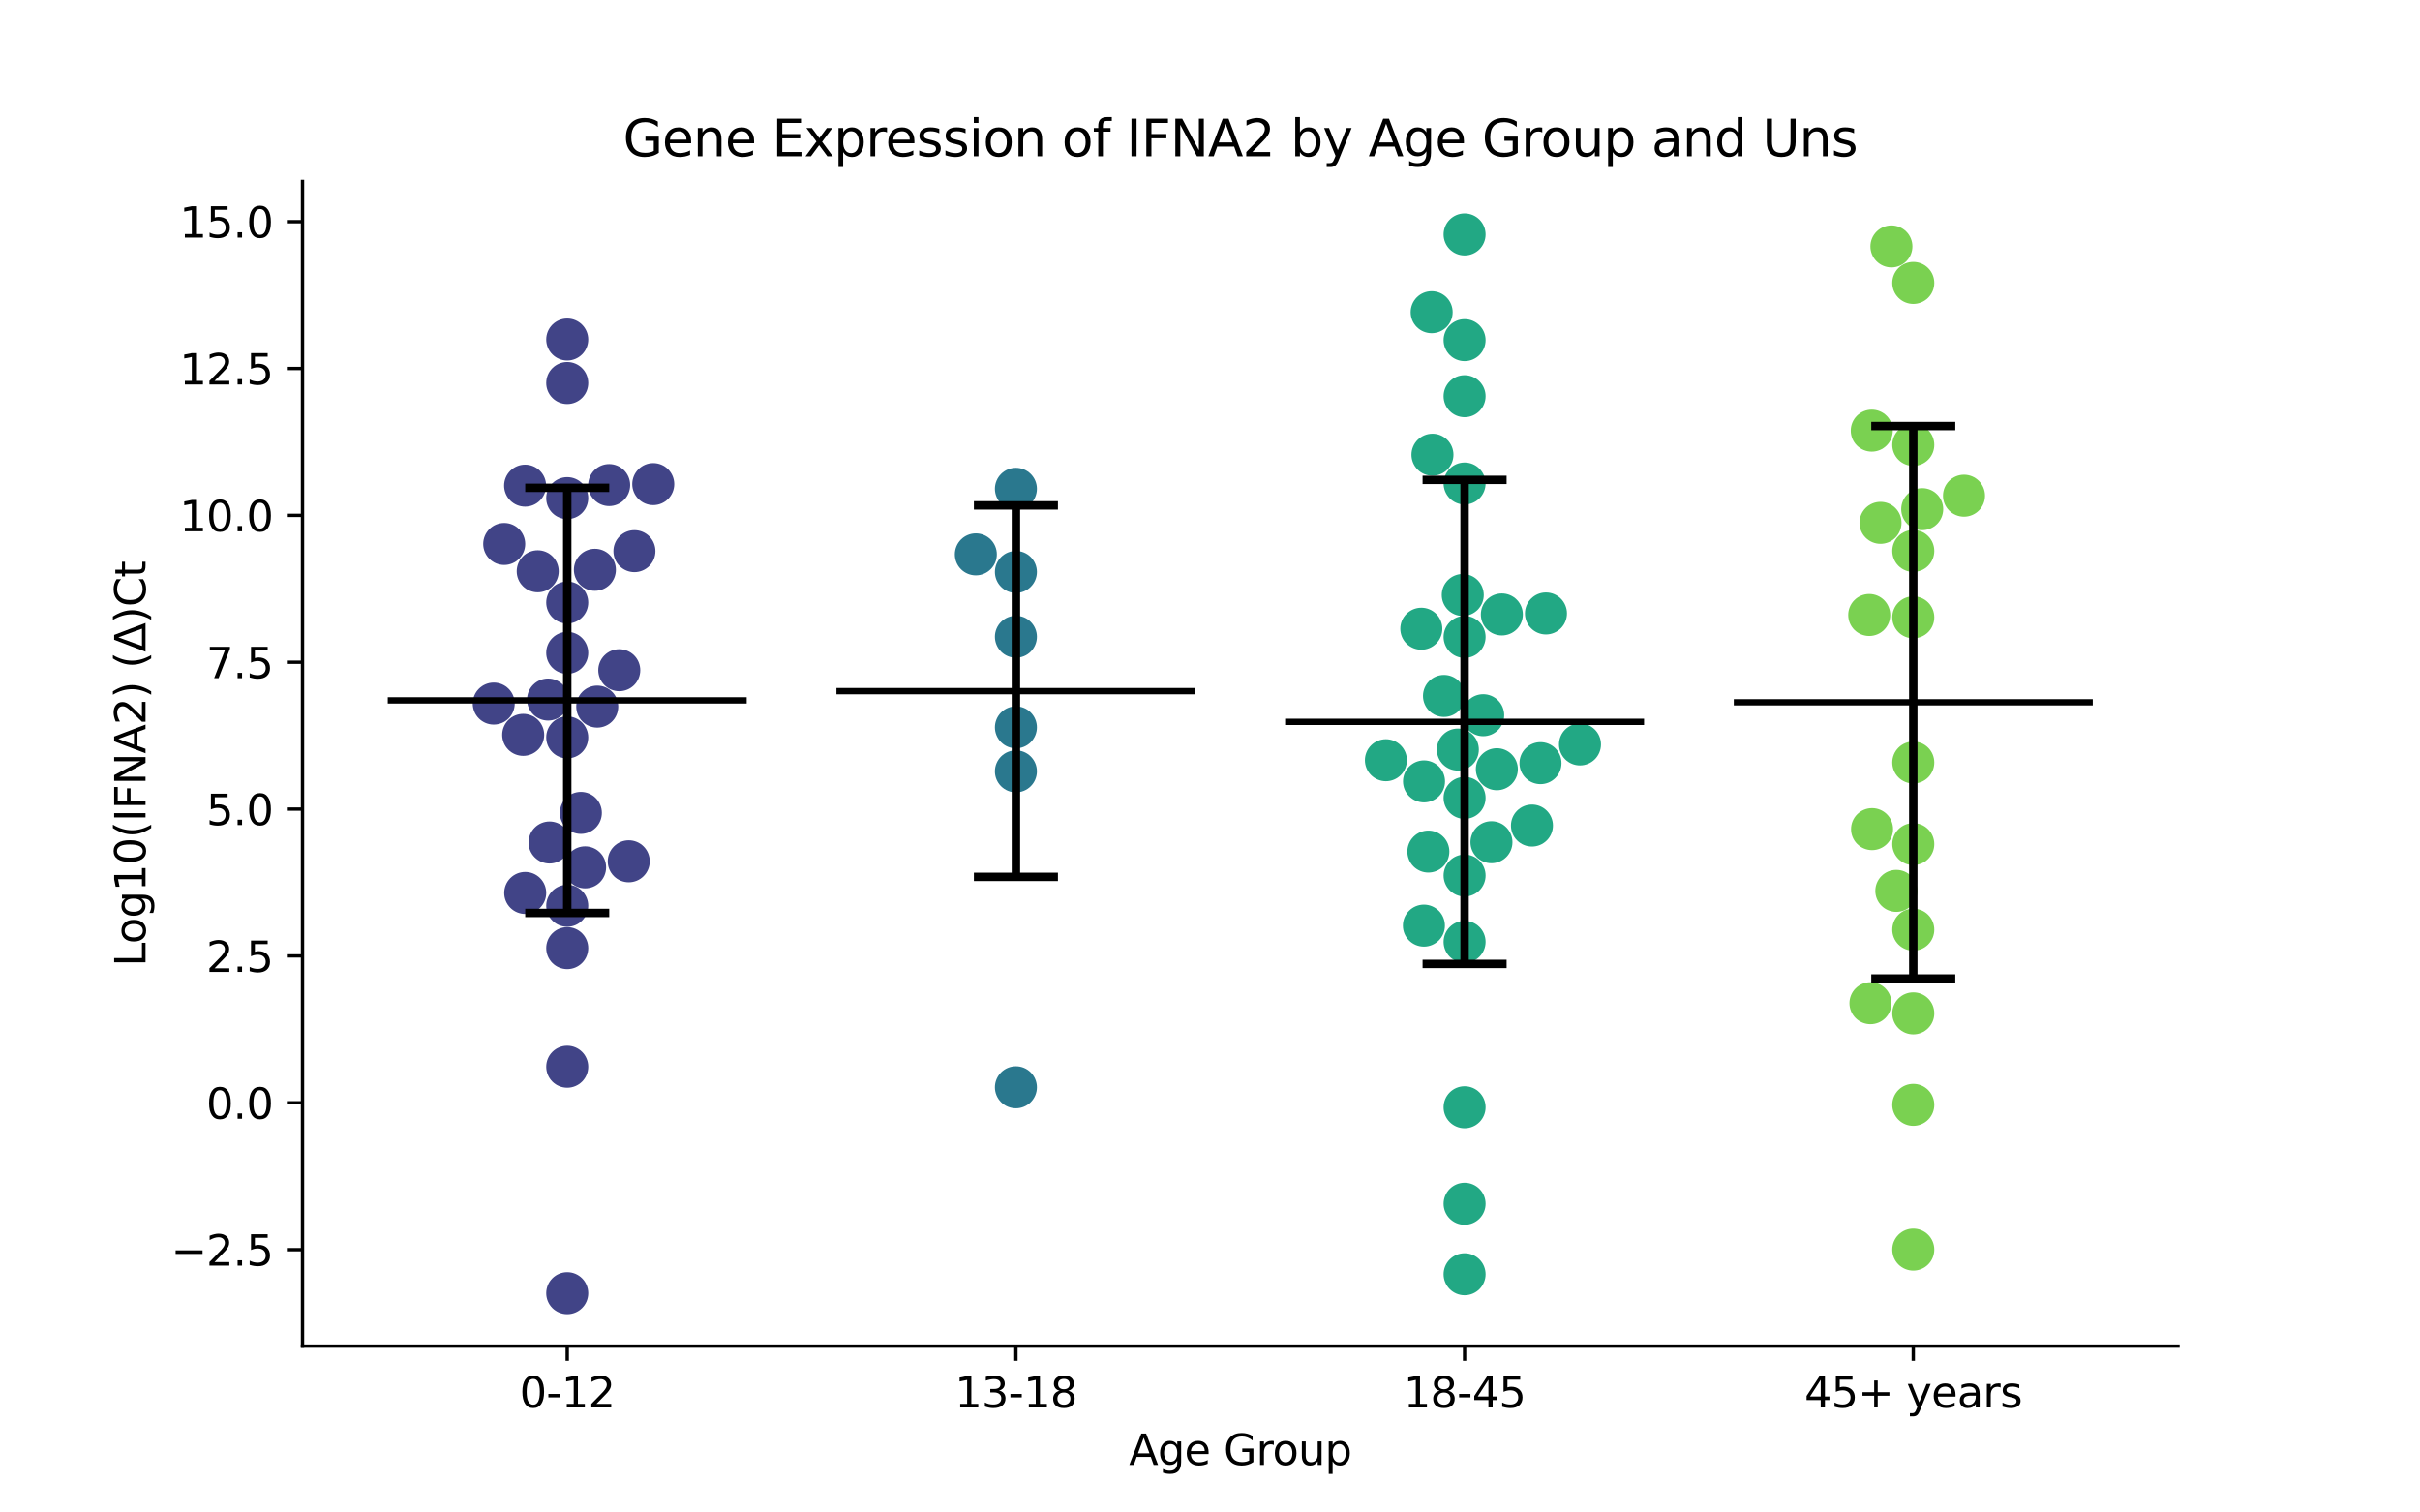 <?xml version="1.0" encoding="utf-8" standalone="no"?>
<!DOCTYPE svg PUBLIC "-//W3C//DTD SVG 1.1//EN"
  "http://www.w3.org/Graphics/SVG/1.1/DTD/svg11.dtd">
<svg xmlns:xlink="http://www.w3.org/1999/xlink" width="576pt" height="360pt" viewBox="0 0 576 360" xmlns="http://www.w3.org/2000/svg" version="1.1">
 <defs>
  <style type="text/css">*{stroke-linejoin: round; stroke-linecap: butt}</style>
 </defs>
 <g id="figure_1">
  <g id="patch_1">
   <path d="M 0 360 
L 576 360 
L 576 0 
L 0 0 
z
" style="fill: #ffffff"/>
  </g>
  <g id="axes_1">
   <g id="patch_2">
    <path d="M 72 320.4 
L 518.4 320.4 
L 518.4 43.2 
L 72 43.2 
z
" style="fill: #ffffff"/>
   </g>
   <g id="PathCollection_1">
    <defs>
     <path id="C0_0_36ee31a720" d="M 0 5 
C 1.326 5 2.598 4.473 3.536 3.536 
C 4.473 2.598 5 1.326 5 -0 
C 5 -1.326 4.473 -2.598 3.536 -3.536 
C 2.598 -4.473 1.326 -5 0 -5 
C -1.326 -5 -2.598 -4.473 -3.536 -3.536 
C -4.473 -2.598 -5 -1.326 -5 0 
C -5 1.326 -4.473 2.598 -3.536 3.536 
C -2.598 4.473 -1.326 5 0 5 
z
"/>
    </defs>
    <g clip-path="url(#p486a21e9bf)">
     <use xlink:href="#C0_0_36ee31a720" x="147.396" y="159.523" style="fill: #414487"/>
    </g>
    <g clip-path="url(#p486a21e9bf)">
     <use xlink:href="#C0_0_36ee31a720" x="151.004" y="131.187" style="fill: #414487"/>
    </g>
    <g clip-path="url(#p486a21e9bf)">
     <use xlink:href="#C0_0_36ee31a720" x="124.983" y="115.59" style="fill: #414487"/>
    </g>
    <g clip-path="url(#p486a21e9bf)">
     <use xlink:href="#C0_0_36ee31a720" x="135.009" y="155.391" style="fill: #414487"/>
    </g>
    <g clip-path="url(#p486a21e9bf)">
     <use xlink:href="#C0_0_36ee31a720" x="142.154" y="168.188" style="fill: #414487"/>
    </g>
    <g clip-path="url(#p486a21e9bf)">
     <use xlink:href="#C0_0_36ee31a720" x="135.009" y="225.676" style="fill: #414487"/>
    </g>
    <g clip-path="url(#p486a21e9bf)">
     <use xlink:href="#C0_0_36ee31a720" x="125.009" y="212.542" style="fill: #414487"/>
    </g>
    <g clip-path="url(#p486a21e9bf)">
     <use xlink:href="#C0_0_36ee31a720" x="135.009" y="143.412" style="fill: #414487"/>
    </g>
    <g clip-path="url(#p486a21e9bf)">
     <use xlink:href="#C0_0_36ee31a720" x="135.009" y="118.562" style="fill: #414487"/>
    </g>
    <g clip-path="url(#p486a21e9bf)">
     <use xlink:href="#C0_0_36ee31a720" x="144.989" y="115.455" style="fill: #414487"/>
    </g>
    <g clip-path="url(#p486a21e9bf)">
     <use xlink:href="#C0_0_36ee31a720" x="141.593" y="135.622" style="fill: #414487"/>
    </g>
    <g clip-path="url(#p486a21e9bf)">
     <use xlink:href="#C0_0_36ee31a720" x="130.801" y="200.53" style="fill: #414487"/>
    </g>
    <g clip-path="url(#p486a21e9bf)">
     <use xlink:href="#C0_0_36ee31a720" x="149.654" y="205.007" style="fill: #414487"/>
    </g>
    <g clip-path="url(#p486a21e9bf)">
     <use xlink:href="#C0_0_36ee31a720" x="127.986" y="135.977" style="fill: #414487"/>
    </g>
    <g clip-path="url(#p486a21e9bf)">
     <use xlink:href="#C0_0_36ee31a720" x="155.486" y="115.225" style="fill: #414487"/>
    </g>
    <g clip-path="url(#p486a21e9bf)">
     <use xlink:href="#C0_0_36ee31a720" x="138.251" y="193.484" style="fill: #414487"/>
    </g>
    <g clip-path="url(#p486a21e9bf)">
     <use xlink:href="#C0_0_36ee31a720" x="130.447" y="166.509" style="fill: #414487"/>
    </g>
    <g clip-path="url(#p486a21e9bf)">
     <use xlink:href="#C0_0_36ee31a720" x="139.264" y="206.449" style="fill: #414487"/>
    </g>
    <g clip-path="url(#p486a21e9bf)">
     <use xlink:href="#C0_0_36ee31a720" x="135.009" y="80.811" style="fill: #414487"/>
    </g>
    <g clip-path="url(#p486a21e9bf)">
     <use xlink:href="#C0_0_36ee31a720" x="117.517" y="167.467" style="fill: #414487"/>
    </g>
    <g clip-path="url(#p486a21e9bf)">
     <use xlink:href="#C0_0_36ee31a720" x="135.009" y="307.8" style="fill: #414487"/>
    </g>
    <g clip-path="url(#p486a21e9bf)">
     <use xlink:href="#C0_0_36ee31a720" x="135.009" y="175.516" style="fill: #414487"/>
    </g>
    <g clip-path="url(#p486a21e9bf)">
     <use xlink:href="#C0_0_36ee31a720" x="135.009" y="215.591" style="fill: #414487"/>
    </g>
    <g clip-path="url(#p486a21e9bf)">
     <use xlink:href="#C0_0_36ee31a720" x="135.009" y="91.164" style="fill: #414487"/>
    </g>
    <g clip-path="url(#p486a21e9bf)">
     <use xlink:href="#C0_0_36ee31a720" x="135.009" y="253.904" style="fill: #414487"/>
    </g>
    <g clip-path="url(#p486a21e9bf)">
     <use xlink:href="#C0_0_36ee31a720" x="124.528" y="174.912" style="fill: #414487"/>
    </g>
    <g clip-path="url(#p486a21e9bf)">
     <use xlink:href="#C0_0_36ee31a720" x="120.01" y="129.473" style="fill: #414487"/>
    </g>
   </g>
   <g id="PathCollection_2">
    <defs>
     <path id="C1_0_e30258e47b" d="M 0 5 
C 1.326 5 2.598 4.473 3.536 3.536 
C 4.473 2.598 5 1.326 5 -0 
C 5 -1.326 4.473 -2.598 3.536 -3.536 
C 2.598 -4.473 1.326 -5 0 -5 
C -1.326 -5 -2.598 -4.473 -3.536 -3.536 
C -4.473 -2.598 -5 -1.326 -5 0 
C -5 1.326 -4.473 2.598 -3.536 3.536 
C -2.598 4.473 -1.326 5 0 5 
z
"/>
    </defs>
    <g clip-path="url(#p486a21e9bf)">
     <use xlink:href="#C1_0_e30258e47b" x="241.803" y="183.601" style="fill: #2a788e"/>
    </g>
    <g clip-path="url(#p486a21e9bf)">
     <use xlink:href="#C1_0_e30258e47b" x="232.265" y="131.952" style="fill: #2a788e"/>
    </g>
    <g clip-path="url(#p486a21e9bf)">
     <use xlink:href="#C1_0_e30258e47b" x="241.803" y="258.796" style="fill: #2a788e"/>
    </g>
    <g clip-path="url(#p486a21e9bf)">
     <use xlink:href="#C1_0_e30258e47b" x="241.803" y="151.56" style="fill: #2a788e"/>
    </g>
    <g clip-path="url(#p486a21e9bf)">
     <use xlink:href="#C1_0_e30258e47b" x="241.803" y="116.346" style="fill: #2a788e"/>
    </g>
    <g clip-path="url(#p486a21e9bf)">
     <use xlink:href="#C1_0_e30258e47b" x="241.803" y="136.134" style="fill: #2a788e"/>
    </g>
    <g clip-path="url(#p486a21e9bf)">
     <use xlink:href="#C1_0_e30258e47b" x="241.803" y="173.121" style="fill: #2a788e"/>
    </g>
   </g>
   <g id="PathCollection_3">
    <defs>
     <path id="C2_0_1ab6d54f4f" d="M 0 5 
C 1.326 5 2.598 4.473 3.536 3.536 
C 4.473 2.598 5 1.326 5 -0 
C 5 -1.326 4.473 -2.598 3.536 -3.536 
C 2.598 -4.473 1.326 -5 0 -5 
C -1.326 -5 -2.598 -4.473 -3.536 -3.536 
C -4.473 -2.598 -5 -1.326 -5 0 
C -5 1.326 -4.473 2.598 -3.536 3.536 
C -2.598 4.473 -1.326 5 0 5 
z
"/>
    </defs>
    <g clip-path="url(#p486a21e9bf)">
     <use xlink:href="#C2_0_1ab6d54f4f" x="340.95" y="108.231" style="fill: #22a884"/>
    </g>
    <g clip-path="url(#p486a21e9bf)">
     <use xlink:href="#C2_0_1ab6d54f4f" x="339.973" y="202.691" style="fill: #22a884"/>
    </g>
    <g clip-path="url(#p486a21e9bf)">
     <use xlink:href="#C2_0_1ab6d54f4f" x="348.597" y="55.8" style="fill: #22a884"/>
    </g>
    <g clip-path="url(#p486a21e9bf)">
     <use xlink:href="#C2_0_1ab6d54f4f" x="367.962" y="146.016" style="fill: #22a884"/>
    </g>
    <g clip-path="url(#p486a21e9bf)">
     <use xlink:href="#C2_0_1ab6d54f4f" x="357.465" y="146.252" style="fill: #22a884"/>
    </g>
    <g clip-path="url(#p486a21e9bf)">
     <use xlink:href="#C2_0_1ab6d54f4f" x="346.992" y="178.415" style="fill: #22a884"/>
    </g>
    <g clip-path="url(#p486a21e9bf)">
     <use xlink:href="#C2_0_1ab6d54f4f" x="354.991" y="200.464" style="fill: #22a884"/>
    </g>
    <g clip-path="url(#p486a21e9bf)">
     <use xlink:href="#C2_0_1ab6d54f4f" x="348.597" y="80.962" style="fill: #22a884"/>
    </g>
    <g clip-path="url(#p486a21e9bf)">
     <use xlink:href="#C2_0_1ab6d54f4f" x="348.162" y="141.616" style="fill: #22a884"/>
    </g>
    <g clip-path="url(#p486a21e9bf)">
     <use xlink:href="#C2_0_1ab6d54f4f" x="340.759" y="74.307" style="fill: #22a884"/>
    </g>
    <g clip-path="url(#p486a21e9bf)">
     <use xlink:href="#C2_0_1ab6d54f4f" x="348.597" y="115.083" style="fill: #22a884"/>
    </g>
    <g clip-path="url(#p486a21e9bf)">
     <use xlink:href="#C2_0_1ab6d54f4f" x="348.597" y="94.302" style="fill: #22a884"/>
    </g>
    <g clip-path="url(#p486a21e9bf)">
     <use xlink:href="#C2_0_1ab6d54f4f" x="348.597" y="224.182" style="fill: #22a884"/>
    </g>
    <g clip-path="url(#p486a21e9bf)">
     <use xlink:href="#C2_0_1ab6d54f4f" x="348.597" y="208.396" style="fill: #22a884"/>
    </g>
    <g clip-path="url(#p486a21e9bf)">
     <use xlink:href="#C2_0_1ab6d54f4f" x="348.597" y="151.607" style="fill: #22a884"/>
    </g>
    <g clip-path="url(#p486a21e9bf)">
     <use xlink:href="#C2_0_1ab6d54f4f" x="343.695" y="165.645" style="fill: #22a884"/>
    </g>
    <g clip-path="url(#p486a21e9bf)">
     <use xlink:href="#C2_0_1ab6d54f4f" x="338.3" y="149.65" style="fill: #22a884"/>
    </g>
    <g clip-path="url(#p486a21e9bf)">
     <use xlink:href="#C2_0_1ab6d54f4f" x="338.94" y="185.987" style="fill: #22a884"/>
    </g>
    <g clip-path="url(#p486a21e9bf)">
     <use xlink:href="#C2_0_1ab6d54f4f" x="329.871" y="180.948" style="fill: #22a884"/>
    </g>
    <g clip-path="url(#p486a21e9bf)">
     <use xlink:href="#C2_0_1ab6d54f4f" x="353.026" y="170.231" style="fill: #22a884"/>
    </g>
    <g clip-path="url(#p486a21e9bf)">
     <use xlink:href="#C2_0_1ab6d54f4f" x="348.597" y="286.517" style="fill: #22a884"/>
    </g>
    <g clip-path="url(#p486a21e9bf)">
     <use xlink:href="#C2_0_1ab6d54f4f" x="348.597" y="303.295" style="fill: #22a884"/>
    </g>
    <g clip-path="url(#p486a21e9bf)">
     <use xlink:href="#C2_0_1ab6d54f4f" x="348.597" y="189.913" style="fill: #22a884"/>
    </g>
    <g clip-path="url(#p486a21e9bf)">
     <use xlink:href="#C2_0_1ab6d54f4f" x="356.274" y="183.091" style="fill: #22a884"/>
    </g>
    <g clip-path="url(#p486a21e9bf)">
     <use xlink:href="#C2_0_1ab6d54f4f" x="338.913" y="220.318" style="fill: #22a884"/>
    </g>
    <g clip-path="url(#p486a21e9bf)">
     <use xlink:href="#C2_0_1ab6d54f4f" x="376.062" y="177.187" style="fill: #22a884"/>
    </g>
    <g clip-path="url(#p486a21e9bf)">
     <use xlink:href="#C2_0_1ab6d54f4f" x="364.631" y="196.501" style="fill: #22a884"/>
    </g>
    <g clip-path="url(#p486a21e9bf)">
     <use xlink:href="#C2_0_1ab6d54f4f" x="366.664" y="181.647" style="fill: #22a884"/>
    </g>
    <g clip-path="url(#p486a21e9bf)">
     <use xlink:href="#C2_0_1ab6d54f4f" x="348.597" y="263.55" style="fill: #22a884"/>
    </g>
   </g>
   <g id="PathCollection_4">
    <defs>
     <path id="C3_0_c5c0188b8a" d="M 0 5 
C 1.326 5 2.598 4.473 3.536 3.536 
C 4.473 2.598 5 1.326 5 -0 
C 5 -1.326 4.473 -2.598 3.536 -3.536 
C 2.598 -4.473 1.326 -5 0 -5 
C -1.326 -5 -2.598 -4.473 -3.536 -3.536 
C -4.473 -2.598 -5 -1.326 -5 0 
C -5 1.326 -4.473 2.598 -3.536 3.536 
C -2.598 4.473 -1.326 5 0 5 
z
"/>
    </defs>
    <g clip-path="url(#p486a21e9bf)">
     <use xlink:href="#C3_0_c5c0188b8a" x="445.513" y="102.502" style="fill: #7ad151"/>
    </g>
    <g clip-path="url(#p486a21e9bf)">
     <use xlink:href="#C3_0_c5c0188b8a" x="447.59" y="124.445" style="fill: #7ad151"/>
    </g>
    <g clip-path="url(#p486a21e9bf)">
     <use xlink:href="#C3_0_c5c0188b8a" x="455.391" y="262.977" style="fill: #7ad151"/>
    </g>
    <g clip-path="url(#p486a21e9bf)">
     <use xlink:href="#C3_0_c5c0188b8a" x="451.356" y="212.048" style="fill: #7ad151"/>
    </g>
    <g clip-path="url(#p486a21e9bf)">
     <use xlink:href="#C3_0_c5c0188b8a" x="455.391" y="67.341" style="fill: #7ad151"/>
    </g>
    <g clip-path="url(#p486a21e9bf)">
     <use xlink:href="#C3_0_c5c0188b8a" x="444.908" y="146.379" style="fill: #7ad151"/>
    </g>
    <g clip-path="url(#p486a21e9bf)">
     <use xlink:href="#C3_0_c5c0188b8a" x="450.188" y="58.655" style="fill: #7ad151"/>
    </g>
    <g clip-path="url(#p486a21e9bf)">
     <use xlink:href="#C3_0_c5c0188b8a" x="455.391" y="146.935" style="fill: #7ad151"/>
    </g>
    <g clip-path="url(#p486a21e9bf)">
     <use xlink:href="#C3_0_c5c0188b8a" x="467.465" y="117.987" style="fill: #7ad151"/>
    </g>
    <g clip-path="url(#p486a21e9bf)">
     <use xlink:href="#C3_0_c5c0188b8a" x="455.391" y="181.496" style="fill: #7ad151"/>
    </g>
    <g clip-path="url(#p486a21e9bf)">
     <use xlink:href="#C3_0_c5c0188b8a" x="445.581" y="197.35" style="fill: #7ad151"/>
    </g>
    <g clip-path="url(#p486a21e9bf)">
     <use xlink:href="#C3_0_c5c0188b8a" x="455.391" y="131.138" style="fill: #7ad151"/>
    </g>
    <g clip-path="url(#p486a21e9bf)">
     <use xlink:href="#C3_0_c5c0188b8a" x="455.391" y="105.892" style="fill: #7ad151"/>
    </g>
    <g clip-path="url(#p486a21e9bf)">
     <use xlink:href="#C3_0_c5c0188b8a" x="455.391" y="241.202" style="fill: #7ad151"/>
    </g>
    <g clip-path="url(#p486a21e9bf)">
     <use xlink:href="#C3_0_c5c0188b8a" x="457.518" y="121.189" style="fill: #7ad151"/>
    </g>
    <g clip-path="url(#p486a21e9bf)">
     <use xlink:href="#C3_0_c5c0188b8a" x="455.391" y="297.431" style="fill: #7ad151"/>
    </g>
    <g clip-path="url(#p486a21e9bf)">
     <use xlink:href="#C3_0_c5c0188b8a" x="455.391" y="200.914" style="fill: #7ad151"/>
    </g>
    <g clip-path="url(#p486a21e9bf)">
     <use xlink:href="#C3_0_c5c0188b8a" x="455.391" y="221.28" style="fill: #7ad151"/>
    </g>
    <g clip-path="url(#p486a21e9bf)">
     <use xlink:href="#C3_0_c5c0188b8a" x="445.203" y="238.785" style="fill: #7ad151"/>
    </g>
   </g>
   <g id="matplotlib.axis_1">
    <g id="xtick_1">
     <g id="line2d_1">
      <defs>
       <path id="mbfa271f693" d="M 0 0 
L 0 3.5 
" style="stroke: #000000; stroke-width: 0.8"/>
      </defs>
      <g>
       <use xlink:href="#mbfa271f693" x="135.009" y="320.4" style="stroke: #000000; stroke-width: 0.8"/>
      </g>
     </g>
     <g id="text_1">
      <!-- 0-12 -->
      <g transform="translate(123.661 334.998) scale(0.1 -0.1)">
       <defs>
        <path id="DejaVuSans-30" d="M 2034 4250 
Q 1547 4250 1301 3770 
Q 1056 3291 1056 2328 
Q 1056 1369 1301 889 
Q 1547 409 2034 409 
Q 2525 409 2770 889 
Q 3016 1369 3016 2328 
Q 3016 3291 2770 3770 
Q 2525 4250 2034 4250 
z
M 2034 4750 
Q 2819 4750 3233 4129 
Q 3647 3509 3647 2328 
Q 3647 1150 3233 529 
Q 2819 -91 2034 -91 
Q 1250 -91 836 529 
Q 422 1150 422 2328 
Q 422 3509 836 4129 
Q 1250 4750 2034 4750 
z
" transform="scale(0.016)"/>
        <path id="DejaVuSans-2d" d="M 313 2009 
L 1997 2009 
L 1997 1497 
L 313 1497 
L 313 2009 
z
" transform="scale(0.016)"/>
        <path id="DejaVuSans-31" d="M 794 531 
L 1825 531 
L 1825 4091 
L 703 3866 
L 703 4441 
L 1819 4666 
L 2450 4666 
L 2450 531 
L 3481 531 
L 3481 0 
L 794 0 
L 794 531 
z
" transform="scale(0.016)"/>
        <path id="DejaVuSans-32" d="M 1228 531 
L 3431 531 
L 3431 0 
L 469 0 
L 469 531 
Q 828 903 1448 1529 
Q 2069 2156 2228 2338 
Q 2531 2678 2651 2914 
Q 2772 3150 2772 3378 
Q 2772 3750 2511 3984 
Q 2250 4219 1831 4219 
Q 1534 4219 1204 4116 
Q 875 4013 500 3803 
L 500 4441 
Q 881 4594 1212 4672 
Q 1544 4750 1819 4750 
Q 2544 4750 2975 4387 
Q 3406 4025 3406 3419 
Q 3406 3131 3298 2873 
Q 3191 2616 2906 2266 
Q 2828 2175 2409 1742 
Q 1991 1309 1228 531 
z
" transform="scale(0.016)"/>
       </defs>
       <use xlink:href="#DejaVuSans-30"/>
       <use xlink:href="#DejaVuSans-2d" x="63.623"/>
       <use xlink:href="#DejaVuSans-31" x="99.707"/>
       <use xlink:href="#DejaVuSans-32" x="163.33"/>
      </g>
     </g>
    </g>
    <g id="xtick_2">
     <g id="line2d_2">
      <g>
       <use xlink:href="#mbfa271f693" x="241.803" y="320.4" style="stroke: #000000; stroke-width: 0.8"/>
      </g>
     </g>
     <g id="text_2">
      <!-- 13-18 -->
      <g transform="translate(227.274 334.998) scale(0.1 -0.1)">
       <defs>
        <path id="DejaVuSans-33" d="M 2597 2516 
Q 3050 2419 3304 2112 
Q 3559 1806 3559 1356 
Q 3559 666 3084 287 
Q 2609 -91 1734 -91 
Q 1441 -91 1130 -33 
Q 819 25 488 141 
L 488 750 
Q 750 597 1062 519 
Q 1375 441 1716 441 
Q 2309 441 2620 675 
Q 2931 909 2931 1356 
Q 2931 1769 2642 2001 
Q 2353 2234 1838 2234 
L 1294 2234 
L 1294 2753 
L 1863 2753 
Q 2328 2753 2575 2939 
Q 2822 3125 2822 3475 
Q 2822 3834 2567 4026 
Q 2313 4219 1838 4219 
Q 1578 4219 1281 4162 
Q 984 4106 628 3988 
L 628 4550 
Q 988 4650 1302 4700 
Q 1616 4750 1894 4750 
Q 2613 4750 3031 4423 
Q 3450 4097 3450 3541 
Q 3450 3153 3228 2886 
Q 3006 2619 2597 2516 
z
" transform="scale(0.016)"/>
        <path id="DejaVuSans-38" d="M 2034 2216 
Q 1584 2216 1326 1975 
Q 1069 1734 1069 1313 
Q 1069 891 1326 650 
Q 1584 409 2034 409 
Q 2484 409 2743 651 
Q 3003 894 3003 1313 
Q 3003 1734 2745 1975 
Q 2488 2216 2034 2216 
z
M 1403 2484 
Q 997 2584 770 2862 
Q 544 3141 544 3541 
Q 544 4100 942 4425 
Q 1341 4750 2034 4750 
Q 2731 4750 3128 4425 
Q 3525 4100 3525 3541 
Q 3525 3141 3298 2862 
Q 3072 2584 2669 2484 
Q 3125 2378 3379 2068 
Q 3634 1759 3634 1313 
Q 3634 634 3220 271 
Q 2806 -91 2034 -91 
Q 1263 -91 848 271 
Q 434 634 434 1313 
Q 434 1759 690 2068 
Q 947 2378 1403 2484 
z
M 1172 3481 
Q 1172 3119 1398 2916 
Q 1625 2713 2034 2713 
Q 2441 2713 2670 2916 
Q 2900 3119 2900 3481 
Q 2900 3844 2670 4047 
Q 2441 4250 2034 4250 
Q 1625 4250 1398 4047 
Q 1172 3844 1172 3481 
z
" transform="scale(0.016)"/>
       </defs>
       <use xlink:href="#DejaVuSans-31"/>
       <use xlink:href="#DejaVuSans-33" x="63.623"/>
       <use xlink:href="#DejaVuSans-2d" x="127.246"/>
       <use xlink:href="#DejaVuSans-31" x="163.33"/>
       <use xlink:href="#DejaVuSans-38" x="226.953"/>
      </g>
     </g>
    </g>
    <g id="xtick_3">
     <g id="line2d_3">
      <g>
       <use xlink:href="#mbfa271f693" x="348.597" y="320.4" style="stroke: #000000; stroke-width: 0.8"/>
      </g>
     </g>
     <g id="text_3">
      <!-- 18-45 -->
      <g transform="translate(334.068 334.998) scale(0.1 -0.1)">
       <defs>
        <path id="DejaVuSans-34" d="M 2419 4116 
L 825 1625 
L 2419 1625 
L 2419 4116 
z
M 2253 4666 
L 3047 4666 
L 3047 1625 
L 3713 1625 
L 3713 1100 
L 3047 1100 
L 3047 0 
L 2419 0 
L 2419 1100 
L 313 1100 
L 313 1709 
L 2253 4666 
z
" transform="scale(0.016)"/>
        <path id="DejaVuSans-35" d="M 691 4666 
L 3169 4666 
L 3169 4134 
L 1269 4134 
L 1269 2991 
Q 1406 3038 1543 3061 
Q 1681 3084 1819 3084 
Q 2600 3084 3056 2656 
Q 3513 2228 3513 1497 
Q 3513 744 3044 326 
Q 2575 -91 1722 -91 
Q 1428 -91 1123 -41 
Q 819 9 494 109 
L 494 744 
Q 775 591 1075 516 
Q 1375 441 1709 441 
Q 2250 441 2565 725 
Q 2881 1009 2881 1497 
Q 2881 1984 2565 2268 
Q 2250 2553 1709 2553 
Q 1456 2553 1204 2497 
Q 953 2441 691 2322 
L 691 4666 
z
" transform="scale(0.016)"/>
       </defs>
       <use xlink:href="#DejaVuSans-31"/>
       <use xlink:href="#DejaVuSans-38" x="63.623"/>
       <use xlink:href="#DejaVuSans-2d" x="127.246"/>
       <use xlink:href="#DejaVuSans-34" x="163.33"/>
       <use xlink:href="#DejaVuSans-35" x="226.953"/>
      </g>
     </g>
    </g>
    <g id="xtick_4">
     <g id="line2d_4">
      <g>
       <use xlink:href="#mbfa271f693" x="455.391" y="320.4" style="stroke: #000000; stroke-width: 0.8"/>
      </g>
     </g>
     <g id="text_4">
      <!-- 45+ years -->
      <g transform="translate(429.49 334.998) scale(0.1 -0.1)">
       <defs>
        <path id="DejaVuSans-2b" d="M 2944 4013 
L 2944 2272 
L 4684 2272 
L 4684 1741 
L 2944 1741 
L 2944 0 
L 2419 0 
L 2419 1741 
L 678 1741 
L 678 2272 
L 2419 2272 
L 2419 4013 
L 2944 4013 
z
" transform="scale(0.016)"/>
        <path id="DejaVuSans-20" transform="scale(0.016)"/>
        <path id="DejaVuSans-79" d="M 2059 -325 
Q 1816 -950 1584 -1140 
Q 1353 -1331 966 -1331 
L 506 -1331 
L 506 -850 
L 844 -850 
Q 1081 -850 1212 -737 
Q 1344 -625 1503 -206 
L 1606 56 
L 191 3500 
L 800 3500 
L 1894 763 
L 2988 3500 
L 3597 3500 
L 2059 -325 
z
" transform="scale(0.016)"/>
        <path id="DejaVuSans-65" d="M 3597 1894 
L 3597 1613 
L 953 1613 
Q 991 1019 1311 708 
Q 1631 397 2203 397 
Q 2534 397 2845 478 
Q 3156 559 3463 722 
L 3463 178 
Q 3153 47 2828 -22 
Q 2503 -91 2169 -91 
Q 1331 -91 842 396 
Q 353 884 353 1716 
Q 353 2575 817 3079 
Q 1281 3584 2069 3584 
Q 2775 3584 3186 3129 
Q 3597 2675 3597 1894 
z
M 3022 2063 
Q 3016 2534 2758 2815 
Q 2500 3097 2075 3097 
Q 1594 3097 1305 2825 
Q 1016 2553 972 2059 
L 3022 2063 
z
" transform="scale(0.016)"/>
        <path id="DejaVuSans-61" d="M 2194 1759 
Q 1497 1759 1228 1600 
Q 959 1441 959 1056 
Q 959 750 1161 570 
Q 1363 391 1709 391 
Q 2188 391 2477 730 
Q 2766 1069 2766 1631 
L 2766 1759 
L 2194 1759 
z
M 3341 1997 
L 3341 0 
L 2766 0 
L 2766 531 
Q 2569 213 2275 61 
Q 1981 -91 1556 -91 
Q 1019 -91 701 211 
Q 384 513 384 1019 
Q 384 1609 779 1909 
Q 1175 2209 1959 2209 
L 2766 2209 
L 2766 2266 
Q 2766 2663 2505 2880 
Q 2244 3097 1772 3097 
Q 1472 3097 1187 3025 
Q 903 2953 641 2809 
L 641 3341 
Q 956 3463 1253 3523 
Q 1550 3584 1831 3584 
Q 2591 3584 2966 3190 
Q 3341 2797 3341 1997 
z
" transform="scale(0.016)"/>
        <path id="DejaVuSans-72" d="M 2631 2963 
Q 2534 3019 2420 3045 
Q 2306 3072 2169 3072 
Q 1681 3072 1420 2755 
Q 1159 2438 1159 1844 
L 1159 0 
L 581 0 
L 581 3500 
L 1159 3500 
L 1159 2956 
Q 1341 3275 1631 3429 
Q 1922 3584 2338 3584 
Q 2397 3584 2469 3576 
Q 2541 3569 2628 3553 
L 2631 2963 
z
" transform="scale(0.016)"/>
        <path id="DejaVuSans-73" d="M 2834 3397 
L 2834 2853 
Q 2591 2978 2328 3040 
Q 2066 3103 1784 3103 
Q 1356 3103 1142 2972 
Q 928 2841 928 2578 
Q 928 2378 1081 2264 
Q 1234 2150 1697 2047 
L 1894 2003 
Q 2506 1872 2764 1633 
Q 3022 1394 3022 966 
Q 3022 478 2636 193 
Q 2250 -91 1575 -91 
Q 1294 -91 989 -36 
Q 684 19 347 128 
L 347 722 
Q 666 556 975 473 
Q 1284 391 1588 391 
Q 1994 391 2212 530 
Q 2431 669 2431 922 
Q 2431 1156 2273 1281 
Q 2116 1406 1581 1522 
L 1381 1569 
Q 847 1681 609 1914 
Q 372 2147 372 2553 
Q 372 3047 722 3315 
Q 1072 3584 1716 3584 
Q 2034 3584 2315 3537 
Q 2597 3491 2834 3397 
z
" transform="scale(0.016)"/>
       </defs>
       <use xlink:href="#DejaVuSans-34"/>
       <use xlink:href="#DejaVuSans-35" x="63.623"/>
       <use xlink:href="#DejaVuSans-2b" x="127.246"/>
       <use xlink:href="#DejaVuSans-20" x="211.035"/>
       <use xlink:href="#DejaVuSans-79" x="242.822"/>
       <use xlink:href="#DejaVuSans-65" x="302.002"/>
       <use xlink:href="#DejaVuSans-61" x="363.525"/>
       <use xlink:href="#DejaVuSans-72" x="424.805"/>
       <use xlink:href="#DejaVuSans-73" x="465.918"/>
      </g>
     </g>
    </g>
    <g id="text_5">
     <!-- Age Group -->
     <g transform="translate(268.72 348.677) scale(0.1 -0.1)">
      <defs>
       <path id="DejaVuSans-41" d="M 2188 4044 
L 1331 1722 
L 3047 1722 
L 2188 4044 
z
M 1831 4666 
L 2547 4666 
L 4325 0 
L 3669 0 
L 3244 1197 
L 1141 1197 
L 716 0 
L 50 0 
L 1831 4666 
z
" transform="scale(0.016)"/>
       <path id="DejaVuSans-67" d="M 2906 1791 
Q 2906 2416 2648 2759 
Q 2391 3103 1925 3103 
Q 1463 3103 1205 2759 
Q 947 2416 947 1791 
Q 947 1169 1205 825 
Q 1463 481 1925 481 
Q 2391 481 2648 825 
Q 2906 1169 2906 1791 
z
M 3481 434 
Q 3481 -459 3084 -895 
Q 2688 -1331 1869 -1331 
Q 1566 -1331 1297 -1286 
Q 1028 -1241 775 -1147 
L 775 -588 
Q 1028 -725 1275 -790 
Q 1522 -856 1778 -856 
Q 2344 -856 2625 -561 
Q 2906 -266 2906 331 
L 2906 616 
Q 2728 306 2450 153 
Q 2172 0 1784 0 
Q 1141 0 747 490 
Q 353 981 353 1791 
Q 353 2603 747 3093 
Q 1141 3584 1784 3584 
Q 2172 3584 2450 3431 
Q 2728 3278 2906 2969 
L 2906 3500 
L 3481 3500 
L 3481 434 
z
" transform="scale(0.016)"/>
       <path id="DejaVuSans-47" d="M 3809 666 
L 3809 1919 
L 2778 1919 
L 2778 2438 
L 4434 2438 
L 4434 434 
Q 4069 175 3628 42 
Q 3188 -91 2688 -91 
Q 1594 -91 976 548 
Q 359 1188 359 2328 
Q 359 3472 976 4111 
Q 1594 4750 2688 4750 
Q 3144 4750 3555 4637 
Q 3966 4525 4313 4306 
L 4313 3634 
Q 3963 3931 3569 4081 
Q 3175 4231 2741 4231 
Q 1884 4231 1454 3753 
Q 1025 3275 1025 2328 
Q 1025 1384 1454 906 
Q 1884 428 2741 428 
Q 3075 428 3337 486 
Q 3600 544 3809 666 
z
" transform="scale(0.016)"/>
       <path id="DejaVuSans-6f" d="M 1959 3097 
Q 1497 3097 1228 2736 
Q 959 2375 959 1747 
Q 959 1119 1226 758 
Q 1494 397 1959 397 
Q 2419 397 2687 759 
Q 2956 1122 2956 1747 
Q 2956 2369 2687 2733 
Q 2419 3097 1959 3097 
z
M 1959 3584 
Q 2709 3584 3137 3096 
Q 3566 2609 3566 1747 
Q 3566 888 3137 398 
Q 2709 -91 1959 -91 
Q 1206 -91 779 398 
Q 353 888 353 1747 
Q 353 2609 779 3096 
Q 1206 3584 1959 3584 
z
" transform="scale(0.016)"/>
       <path id="DejaVuSans-75" d="M 544 1381 
L 544 3500 
L 1119 3500 
L 1119 1403 
Q 1119 906 1312 657 
Q 1506 409 1894 409 
Q 2359 409 2629 706 
Q 2900 1003 2900 1516 
L 2900 3500 
L 3475 3500 
L 3475 0 
L 2900 0 
L 2900 538 
Q 2691 219 2414 64 
Q 2138 -91 1772 -91 
Q 1169 -91 856 284 
Q 544 659 544 1381 
z
M 1991 3584 
L 1991 3584 
z
" transform="scale(0.016)"/>
       <path id="DejaVuSans-70" d="M 1159 525 
L 1159 -1331 
L 581 -1331 
L 581 3500 
L 1159 3500 
L 1159 2969 
Q 1341 3281 1617 3432 
Q 1894 3584 2278 3584 
Q 2916 3584 3314 3078 
Q 3713 2572 3713 1747 
Q 3713 922 3314 415 
Q 2916 -91 2278 -91 
Q 1894 -91 1617 61 
Q 1341 213 1159 525 
z
M 3116 1747 
Q 3116 2381 2855 2742 
Q 2594 3103 2138 3103 
Q 1681 3103 1420 2742 
Q 1159 2381 1159 1747 
Q 1159 1113 1420 752 
Q 1681 391 2138 391 
Q 2594 391 2855 752 
Q 3116 1113 3116 1747 
z
" transform="scale(0.016)"/>
      </defs>
      <use xlink:href="#DejaVuSans-41"/>
      <use xlink:href="#DejaVuSans-67" x="68.408"/>
      <use xlink:href="#DejaVuSans-65" x="131.885"/>
      <use xlink:href="#DejaVuSans-20" x="193.408"/>
      <use xlink:href="#DejaVuSans-47" x="225.195"/>
      <use xlink:href="#DejaVuSans-72" x="302.686"/>
      <use xlink:href="#DejaVuSans-6f" x="341.549"/>
      <use xlink:href="#DejaVuSans-75" x="402.73"/>
      <use xlink:href="#DejaVuSans-70" x="466.109"/>
     </g>
    </g>
   </g>
   <g id="matplotlib.axis_2">
    <g id="ytick_1">
     <g id="line2d_5">
      <defs>
       <path id="mcc2abe1ec9" d="M 0 0 
L -3.5 0 
" style="stroke: #000000; stroke-width: 0.8"/>
      </defs>
      <g>
       <use xlink:href="#mcc2abe1ec9" x="72" y="297.443" style="stroke: #000000; stroke-width: 0.8"/>
      </g>
     </g>
     <g id="text_6">
      <!-- −2.5 -->
      <g transform="translate(40.717 301.242) scale(0.1 -0.1)">
       <defs>
        <path id="DejaVuSans-2212" d="M 678 2272 
L 4684 2272 
L 4684 1741 
L 678 1741 
L 678 2272 
z
" transform="scale(0.016)"/>
        <path id="DejaVuSans-2e" d="M 684 794 
L 1344 794 
L 1344 0 
L 684 0 
L 684 794 
z
" transform="scale(0.016)"/>
       </defs>
       <use xlink:href="#DejaVuSans-2212"/>
       <use xlink:href="#DejaVuSans-32" x="83.789"/>
       <use xlink:href="#DejaVuSans-2e" x="147.412"/>
       <use xlink:href="#DejaVuSans-35" x="179.199"/>
      </g>
     </g>
    </g>
    <g id="ytick_2">
     <g id="line2d_6">
      <g>
       <use xlink:href="#mcc2abe1ec9" x="72" y="262.488" style="stroke: #000000; stroke-width: 0.8"/>
      </g>
     </g>
     <g id="text_7">
      <!-- 0.0 -->
      <g transform="translate(49.097 266.287) scale(0.1 -0.1)">
       <use xlink:href="#DejaVuSans-30"/>
       <use xlink:href="#DejaVuSans-2e" x="63.623"/>
       <use xlink:href="#DejaVuSans-30" x="95.41"/>
      </g>
     </g>
    </g>
    <g id="ytick_3">
     <g id="line2d_7">
      <g>
       <use xlink:href="#mcc2abe1ec9" x="72" y="227.532" style="stroke: #000000; stroke-width: 0.8"/>
      </g>
     </g>
     <g id="text_8">
      <!-- 2.5 -->
      <g transform="translate(49.097 231.331) scale(0.1 -0.1)">
       <use xlink:href="#DejaVuSans-32"/>
       <use xlink:href="#DejaVuSans-2e" x="63.623"/>
       <use xlink:href="#DejaVuSans-35" x="95.41"/>
      </g>
     </g>
    </g>
    <g id="ytick_4">
     <g id="line2d_8">
      <g>
       <use xlink:href="#mcc2abe1ec9" x="72" y="192.577" style="stroke: #000000; stroke-width: 0.8"/>
      </g>
     </g>
     <g id="text_9">
      <!-- 5.0 -->
      <g transform="translate(49.097 196.376) scale(0.1 -0.1)">
       <use xlink:href="#DejaVuSans-35"/>
       <use xlink:href="#DejaVuSans-2e" x="63.623"/>
       <use xlink:href="#DejaVuSans-30" x="95.41"/>
      </g>
     </g>
    </g>
    <g id="ytick_5">
     <g id="line2d_9">
      <g>
       <use xlink:href="#mcc2abe1ec9" x="72" y="157.622" style="stroke: #000000; stroke-width: 0.8"/>
      </g>
     </g>
     <g id="text_10">
      <!-- 7.5 -->
      <g transform="translate(49.097 161.421) scale(0.1 -0.1)">
       <defs>
        <path id="DejaVuSans-37" d="M 525 4666 
L 3525 4666 
L 3525 4397 
L 1831 0 
L 1172 0 
L 2766 4134 
L 525 4134 
L 525 4666 
z
" transform="scale(0.016)"/>
       </defs>
       <use xlink:href="#DejaVuSans-37"/>
       <use xlink:href="#DejaVuSans-2e" x="63.623"/>
       <use xlink:href="#DejaVuSans-35" x="95.41"/>
      </g>
     </g>
    </g>
    <g id="ytick_6">
     <g id="line2d_10">
      <g>
       <use xlink:href="#mcc2abe1ec9" x="72" y="122.666" style="stroke: #000000; stroke-width: 0.8"/>
      </g>
     </g>
     <g id="text_11">
      <!-- 10.0 -->
      <g transform="translate(42.734 126.465) scale(0.1 -0.1)">
       <use xlink:href="#DejaVuSans-31"/>
       <use xlink:href="#DejaVuSans-30" x="63.623"/>
       <use xlink:href="#DejaVuSans-2e" x="127.246"/>
       <use xlink:href="#DejaVuSans-30" x="159.033"/>
      </g>
     </g>
    </g>
    <g id="ytick_7">
     <g id="line2d_11">
      <g>
       <use xlink:href="#mcc2abe1ec9" x="72" y="87.711" style="stroke: #000000; stroke-width: 0.8"/>
      </g>
     </g>
     <g id="text_12">
      <!-- 12.5 -->
      <g transform="translate(42.734 91.51) scale(0.1 -0.1)">
       <use xlink:href="#DejaVuSans-31"/>
       <use xlink:href="#DejaVuSans-32" x="63.623"/>
       <use xlink:href="#DejaVuSans-2e" x="127.246"/>
       <use xlink:href="#DejaVuSans-35" x="159.033"/>
      </g>
     </g>
    </g>
    <g id="ytick_8">
     <g id="line2d_12">
      <g>
       <use xlink:href="#mcc2abe1ec9" x="72" y="52.756" style="stroke: #000000; stroke-width: 0.8"/>
      </g>
     </g>
     <g id="text_13">
      <!-- 15.0 -->
      <g transform="translate(42.734 56.555) scale(0.1 -0.1)">
       <use xlink:href="#DejaVuSans-31"/>
       <use xlink:href="#DejaVuSans-35" x="63.623"/>
       <use xlink:href="#DejaVuSans-2e" x="127.246"/>
       <use xlink:href="#DejaVuSans-30" x="159.033"/>
      </g>
     </g>
    </g>
    <g id="text_14">
     <!-- Log10(IFNA2) (Δ)Ct -->
     <g transform="translate(34.638 230.052) rotate(-90) scale(0.1 -0.1)">
      <defs>
       <path id="DejaVuSans-4c" d="M 628 4666 
L 1259 4666 
L 1259 531 
L 3531 531 
L 3531 0 
L 628 0 
L 628 4666 
z
" transform="scale(0.016)"/>
       <path id="DejaVuSans-28" d="M 1984 4856 
Q 1566 4138 1362 3434 
Q 1159 2731 1159 2009 
Q 1159 1288 1364 580 
Q 1569 -128 1984 -844 
L 1484 -844 
Q 1016 -109 783 600 
Q 550 1309 550 2009 
Q 550 2706 781 3412 
Q 1013 4119 1484 4856 
L 1984 4856 
z
" transform="scale(0.016)"/>
       <path id="DejaVuSans-49" d="M 628 4666 
L 1259 4666 
L 1259 0 
L 628 0 
L 628 4666 
z
" transform="scale(0.016)"/>
       <path id="DejaVuSans-46" d="M 628 4666 
L 3309 4666 
L 3309 4134 
L 1259 4134 
L 1259 2759 
L 3109 2759 
L 3109 2228 
L 1259 2228 
L 1259 0 
L 628 0 
L 628 4666 
z
" transform="scale(0.016)"/>
       <path id="DejaVuSans-4e" d="M 628 4666 
L 1478 4666 
L 3547 763 
L 3547 4666 
L 4159 4666 
L 4159 0 
L 3309 0 
L 1241 3903 
L 1241 0 
L 628 0 
L 628 4666 
z
" transform="scale(0.016)"/>
       <path id="DejaVuSans-29" d="M 513 4856 
L 1013 4856 
Q 1481 4119 1714 3412 
Q 1947 2706 1947 2009 
Q 1947 1309 1714 600 
Q 1481 -109 1013 -844 
L 513 -844 
Q 928 -128 1133 580 
Q 1338 1288 1338 2009 
Q 1338 2731 1133 3434 
Q 928 4138 513 4856 
z
" transform="scale(0.016)"/>
       <path id="DejaVuSans-394" d="M 2188 4044 
L 906 525 
L 3472 525 
L 2188 4044 
z
M 50 0 
L 1831 4666 
L 2547 4666 
L 4325 0 
L 50 0 
z
" transform="scale(0.016)"/>
       <path id="DejaVuSans-43" d="M 4122 4306 
L 4122 3641 
Q 3803 3938 3442 4084 
Q 3081 4231 2675 4231 
Q 1875 4231 1450 3742 
Q 1025 3253 1025 2328 
Q 1025 1406 1450 917 
Q 1875 428 2675 428 
Q 3081 428 3442 575 
Q 3803 722 4122 1019 
L 4122 359 
Q 3791 134 3420 21 
Q 3050 -91 2638 -91 
Q 1578 -91 968 557 
Q 359 1206 359 2328 
Q 359 3453 968 4101 
Q 1578 4750 2638 4750 
Q 3056 4750 3426 4639 
Q 3797 4528 4122 4306 
z
" transform="scale(0.016)"/>
       <path id="DejaVuSans-74" d="M 1172 4494 
L 1172 3500 
L 2356 3500 
L 2356 3053 
L 1172 3053 
L 1172 1153 
Q 1172 725 1289 603 
Q 1406 481 1766 481 
L 2356 481 
L 2356 0 
L 1766 0 
Q 1100 0 847 248 
Q 594 497 594 1153 
L 594 3053 
L 172 3053 
L 172 3500 
L 594 3500 
L 594 4494 
L 1172 4494 
z
" transform="scale(0.016)"/>
      </defs>
      <use xlink:href="#DejaVuSans-4c"/>
      <use xlink:href="#DejaVuSans-6f" x="53.963"/>
      <use xlink:href="#DejaVuSans-67" x="115.145"/>
      <use xlink:href="#DejaVuSans-31" x="178.621"/>
      <use xlink:href="#DejaVuSans-30" x="242.244"/>
      <use xlink:href="#DejaVuSans-28" x="305.867"/>
      <use xlink:href="#DejaVuSans-49" x="344.881"/>
      <use xlink:href="#DejaVuSans-46" x="374.373"/>
      <use xlink:href="#DejaVuSans-4e" x="431.893"/>
      <use xlink:href="#DejaVuSans-41" x="506.697"/>
      <use xlink:href="#DejaVuSans-32" x="575.105"/>
      <use xlink:href="#DejaVuSans-29" x="638.729"/>
      <use xlink:href="#DejaVuSans-20" x="677.742"/>
      <use xlink:href="#DejaVuSans-28" x="709.529"/>
      <use xlink:href="#DejaVuSans-394" x="748.543"/>
      <use xlink:href="#DejaVuSans-29" x="816.951"/>
      <use xlink:href="#DejaVuSans-43" x="855.965"/>
      <use xlink:href="#DejaVuSans-74" x="925.789"/>
     </g>
    </g>
   </g>
   <g id="LineCollection_1">
    <path d="M 135.009 217.294 
L 135.009 116.111 
" clip-path="url(#p486a21e9bf)" style="fill: none; stroke: #000000; stroke-width: 2"/>
   </g>
   <g id="line2d_13">
    <defs>
     <path id="m849a973031" d="M 10 0 
L -10 -0 
" style="stroke: #000000; stroke-width: 2"/>
    </defs>
    <g clip-path="url(#p486a21e9bf)">
     <use xlink:href="#m849a973031" x="135.009" y="217.294" style="stroke: #000000; stroke-width: 2"/>
    </g>
   </g>
   <g id="line2d_14">
    <g clip-path="url(#p486a21e9bf)">
     <use xlink:href="#m849a973031" x="135.009" y="116.111" style="stroke: #000000; stroke-width: 2"/>
    </g>
   </g>
   <g id="LineCollection_2">
    <path d="M 92.291 166.702 
L 177.726 166.702 
" clip-path="url(#p486a21e9bf)" style="fill: none; stroke: #000000; stroke-width: 1.5"/>
   </g>
   <g id="LineCollection_3">
    <path d="M 241.803 208.71 
L 241.803 120.292 
" clip-path="url(#p486a21e9bf)" style="fill: none; stroke: #000000; stroke-width: 2"/>
   </g>
   <g id="line2d_15">
    <g clip-path="url(#p486a21e9bf)">
     <use xlink:href="#m849a973031" x="241.803" y="208.71" style="stroke: #000000; stroke-width: 2"/>
    </g>
   </g>
   <g id="line2d_16">
    <g clip-path="url(#p486a21e9bf)">
     <use xlink:href="#m849a973031" x="241.803" y="120.292" style="stroke: #000000; stroke-width: 2"/>
    </g>
   </g>
   <g id="LineCollection_4">
    <path d="M 199.085 164.501 
L 284.521 164.501 
" clip-path="url(#p486a21e9bf)" style="fill: none; stroke: #000000; stroke-width: 1.5"/>
   </g>
   <g id="LineCollection_5">
    <path d="M 348.597 229.43 
L 348.597 114.212 
" clip-path="url(#p486a21e9bf)" style="fill: none; stroke: #000000; stroke-width: 2"/>
   </g>
   <g id="line2d_17">
    <g clip-path="url(#p486a21e9bf)">
     <use xlink:href="#m849a973031" x="348.597" y="229.43" style="stroke: #000000; stroke-width: 2"/>
    </g>
   </g>
   <g id="line2d_18">
    <g clip-path="url(#p486a21e9bf)">
     <use xlink:href="#m849a973031" x="348.597" y="114.212" style="stroke: #000000; stroke-width: 2"/>
    </g>
   </g>
   <g id="LineCollection_6">
    <path d="M 305.879 171.821 
L 391.315 171.821 
" clip-path="url(#p486a21e9bf)" style="fill: none; stroke: #000000; stroke-width: 1.5"/>
   </g>
   <g id="LineCollection_7">
    <path d="M 455.391 232.902 
L 455.391 101.408 
" clip-path="url(#p486a21e9bf)" style="fill: none; stroke: #000000; stroke-width: 2"/>
   </g>
   <g id="line2d_19">
    <g clip-path="url(#p486a21e9bf)">
     <use xlink:href="#m849a973031" x="455.391" y="232.902" style="stroke: #000000; stroke-width: 2"/>
    </g>
   </g>
   <g id="line2d_20">
    <g clip-path="url(#p486a21e9bf)">
     <use xlink:href="#m849a973031" x="455.391" y="101.408" style="stroke: #000000; stroke-width: 2"/>
    </g>
   </g>
   <g id="LineCollection_8">
    <path d="M 412.674 167.155 
L 498.109 167.155 
" clip-path="url(#p486a21e9bf)" style="fill: none; stroke: #000000; stroke-width: 1.5"/>
   </g>
   <g id="patch_3">
    <path d="M 72 320.4 
L 72 43.2 
" style="fill: none; stroke: #000000; stroke-width: 0.8; stroke-linejoin: miter; stroke-linecap: square"/>
   </g>
   <g id="patch_4">
    <path d="M 72 320.4 
L 518.4 320.4 
" style="fill: none; stroke: #000000; stroke-width: 0.8; stroke-linejoin: miter; stroke-linecap: square"/>
   </g>
   <g id="text_15">
    <!-- Gene Expression of IFNA2 by Age Group and Uns -->
    <g transform="translate(148.291 37.2) scale(0.12 -0.12)">
     <defs>
      <path id="DejaVuSans-6e" d="M 3513 2113 
L 3513 0 
L 2938 0 
L 2938 2094 
Q 2938 2591 2744 2837 
Q 2550 3084 2163 3084 
Q 1697 3084 1428 2787 
Q 1159 2491 1159 1978 
L 1159 0 
L 581 0 
L 581 3500 
L 1159 3500 
L 1159 2956 
Q 1366 3272 1645 3428 
Q 1925 3584 2291 3584 
Q 2894 3584 3203 3211 
Q 3513 2838 3513 2113 
z
" transform="scale(0.016)"/>
      <path id="DejaVuSans-45" d="M 628 4666 
L 3578 4666 
L 3578 4134 
L 1259 4134 
L 1259 2753 
L 3481 2753 
L 3481 2222 
L 1259 2222 
L 1259 531 
L 3634 531 
L 3634 0 
L 628 0 
L 628 4666 
z
" transform="scale(0.016)"/>
      <path id="DejaVuSans-78" d="M 3513 3500 
L 2247 1797 
L 3578 0 
L 2900 0 
L 1881 1375 
L 863 0 
L 184 0 
L 1544 1831 
L 300 3500 
L 978 3500 
L 1906 2253 
L 2834 3500 
L 3513 3500 
z
" transform="scale(0.016)"/>
      <path id="DejaVuSans-69" d="M 603 3500 
L 1178 3500 
L 1178 0 
L 603 0 
L 603 3500 
z
M 603 4863 
L 1178 4863 
L 1178 4134 
L 603 4134 
L 603 4863 
z
" transform="scale(0.016)"/>
      <path id="DejaVuSans-66" d="M 2375 4863 
L 2375 4384 
L 1825 4384 
Q 1516 4384 1395 4259 
Q 1275 4134 1275 3809 
L 1275 3500 
L 2222 3500 
L 2222 3053 
L 1275 3053 
L 1275 0 
L 697 0 
L 697 3053 
L 147 3053 
L 147 3500 
L 697 3500 
L 697 3744 
Q 697 4328 969 4595 
Q 1241 4863 1831 4863 
L 2375 4863 
z
" transform="scale(0.016)"/>
      <path id="DejaVuSans-62" d="M 3116 1747 
Q 3116 2381 2855 2742 
Q 2594 3103 2138 3103 
Q 1681 3103 1420 2742 
Q 1159 2381 1159 1747 
Q 1159 1113 1420 752 
Q 1681 391 2138 391 
Q 2594 391 2855 752 
Q 3116 1113 3116 1747 
z
M 1159 2969 
Q 1341 3281 1617 3432 
Q 1894 3584 2278 3584 
Q 2916 3584 3314 3078 
Q 3713 2572 3713 1747 
Q 3713 922 3314 415 
Q 2916 -91 2278 -91 
Q 1894 -91 1617 61 
Q 1341 213 1159 525 
L 1159 0 
L 581 0 
L 581 4863 
L 1159 4863 
L 1159 2969 
z
" transform="scale(0.016)"/>
      <path id="DejaVuSans-64" d="M 2906 2969 
L 2906 4863 
L 3481 4863 
L 3481 0 
L 2906 0 
L 2906 525 
Q 2725 213 2448 61 
Q 2172 -91 1784 -91 
Q 1150 -91 751 415 
Q 353 922 353 1747 
Q 353 2572 751 3078 
Q 1150 3584 1784 3584 
Q 2172 3584 2448 3432 
Q 2725 3281 2906 2969 
z
M 947 1747 
Q 947 1113 1208 752 
Q 1469 391 1925 391 
Q 2381 391 2643 752 
Q 2906 1113 2906 1747 
Q 2906 2381 2643 2742 
Q 2381 3103 1925 3103 
Q 1469 3103 1208 2742 
Q 947 2381 947 1747 
z
" transform="scale(0.016)"/>
      <path id="DejaVuSans-55" d="M 556 4666 
L 1191 4666 
L 1191 1831 
Q 1191 1081 1462 751 
Q 1734 422 2344 422 
Q 2950 422 3222 751 
Q 3494 1081 3494 1831 
L 3494 4666 
L 4128 4666 
L 4128 1753 
Q 4128 841 3676 375 
Q 3225 -91 2344 -91 
Q 1459 -91 1007 375 
Q 556 841 556 1753 
L 556 4666 
z
" transform="scale(0.016)"/>
     </defs>
     <use xlink:href="#DejaVuSans-47"/>
     <use xlink:href="#DejaVuSans-65" x="77.49"/>
     <use xlink:href="#DejaVuSans-6e" x="139.014"/>
     <use xlink:href="#DejaVuSans-65" x="202.393"/>
     <use xlink:href="#DejaVuSans-20" x="263.916"/>
     <use xlink:href="#DejaVuSans-45" x="295.703"/>
     <use xlink:href="#DejaVuSans-78" x="358.887"/>
     <use xlink:href="#DejaVuSans-70" x="418.066"/>
     <use xlink:href="#DejaVuSans-72" x="481.543"/>
     <use xlink:href="#DejaVuSans-65" x="520.406"/>
     <use xlink:href="#DejaVuSans-73" x="581.93"/>
     <use xlink:href="#DejaVuSans-73" x="634.029"/>
     <use xlink:href="#DejaVuSans-69" x="686.129"/>
     <use xlink:href="#DejaVuSans-6f" x="713.912"/>
     <use xlink:href="#DejaVuSans-6e" x="775.094"/>
     <use xlink:href="#DejaVuSans-20" x="838.473"/>
     <use xlink:href="#DejaVuSans-6f" x="870.26"/>
     <use xlink:href="#DejaVuSans-66" x="931.441"/>
     <use xlink:href="#DejaVuSans-20" x="966.646"/>
     <use xlink:href="#DejaVuSans-49" x="998.434"/>
     <use xlink:href="#DejaVuSans-46" x="1027.926"/>
     <use xlink:href="#DejaVuSans-4e" x="1085.445"/>
     <use xlink:href="#DejaVuSans-41" x="1160.25"/>
     <use xlink:href="#DejaVuSans-32" x="1228.658"/>
     <use xlink:href="#DejaVuSans-20" x="1292.281"/>
     <use xlink:href="#DejaVuSans-62" x="1324.068"/>
     <use xlink:href="#DejaVuSans-79" x="1387.545"/>
     <use xlink:href="#DejaVuSans-20" x="1446.725"/>
     <use xlink:href="#DejaVuSans-41" x="1478.512"/>
     <use xlink:href="#DejaVuSans-67" x="1546.92"/>
     <use xlink:href="#DejaVuSans-65" x="1610.396"/>
     <use xlink:href="#DejaVuSans-20" x="1671.92"/>
     <use xlink:href="#DejaVuSans-47" x="1703.707"/>
     <use xlink:href="#DejaVuSans-72" x="1781.197"/>
     <use xlink:href="#DejaVuSans-6f" x="1820.061"/>
     <use xlink:href="#DejaVuSans-75" x="1881.242"/>
     <use xlink:href="#DejaVuSans-70" x="1944.621"/>
     <use xlink:href="#DejaVuSans-20" x="2008.098"/>
     <use xlink:href="#DejaVuSans-61" x="2039.885"/>
     <use xlink:href="#DejaVuSans-6e" x="2101.164"/>
     <use xlink:href="#DejaVuSans-64" x="2164.543"/>
     <use xlink:href="#DejaVuSans-20" x="2228.02"/>
     <use xlink:href="#DejaVuSans-55" x="2259.807"/>
     <use xlink:href="#DejaVuSans-6e" x="2333"/>
     <use xlink:href="#DejaVuSans-73" x="2396.379"/>
    </g>
   </g>
  </g>
 </g>
 <defs>
  <clipPath id="p486a21e9bf">
   <rect x="72" y="43.2" width="446.4" height="277.2"/>
  </clipPath>
 </defs>
</svg>
